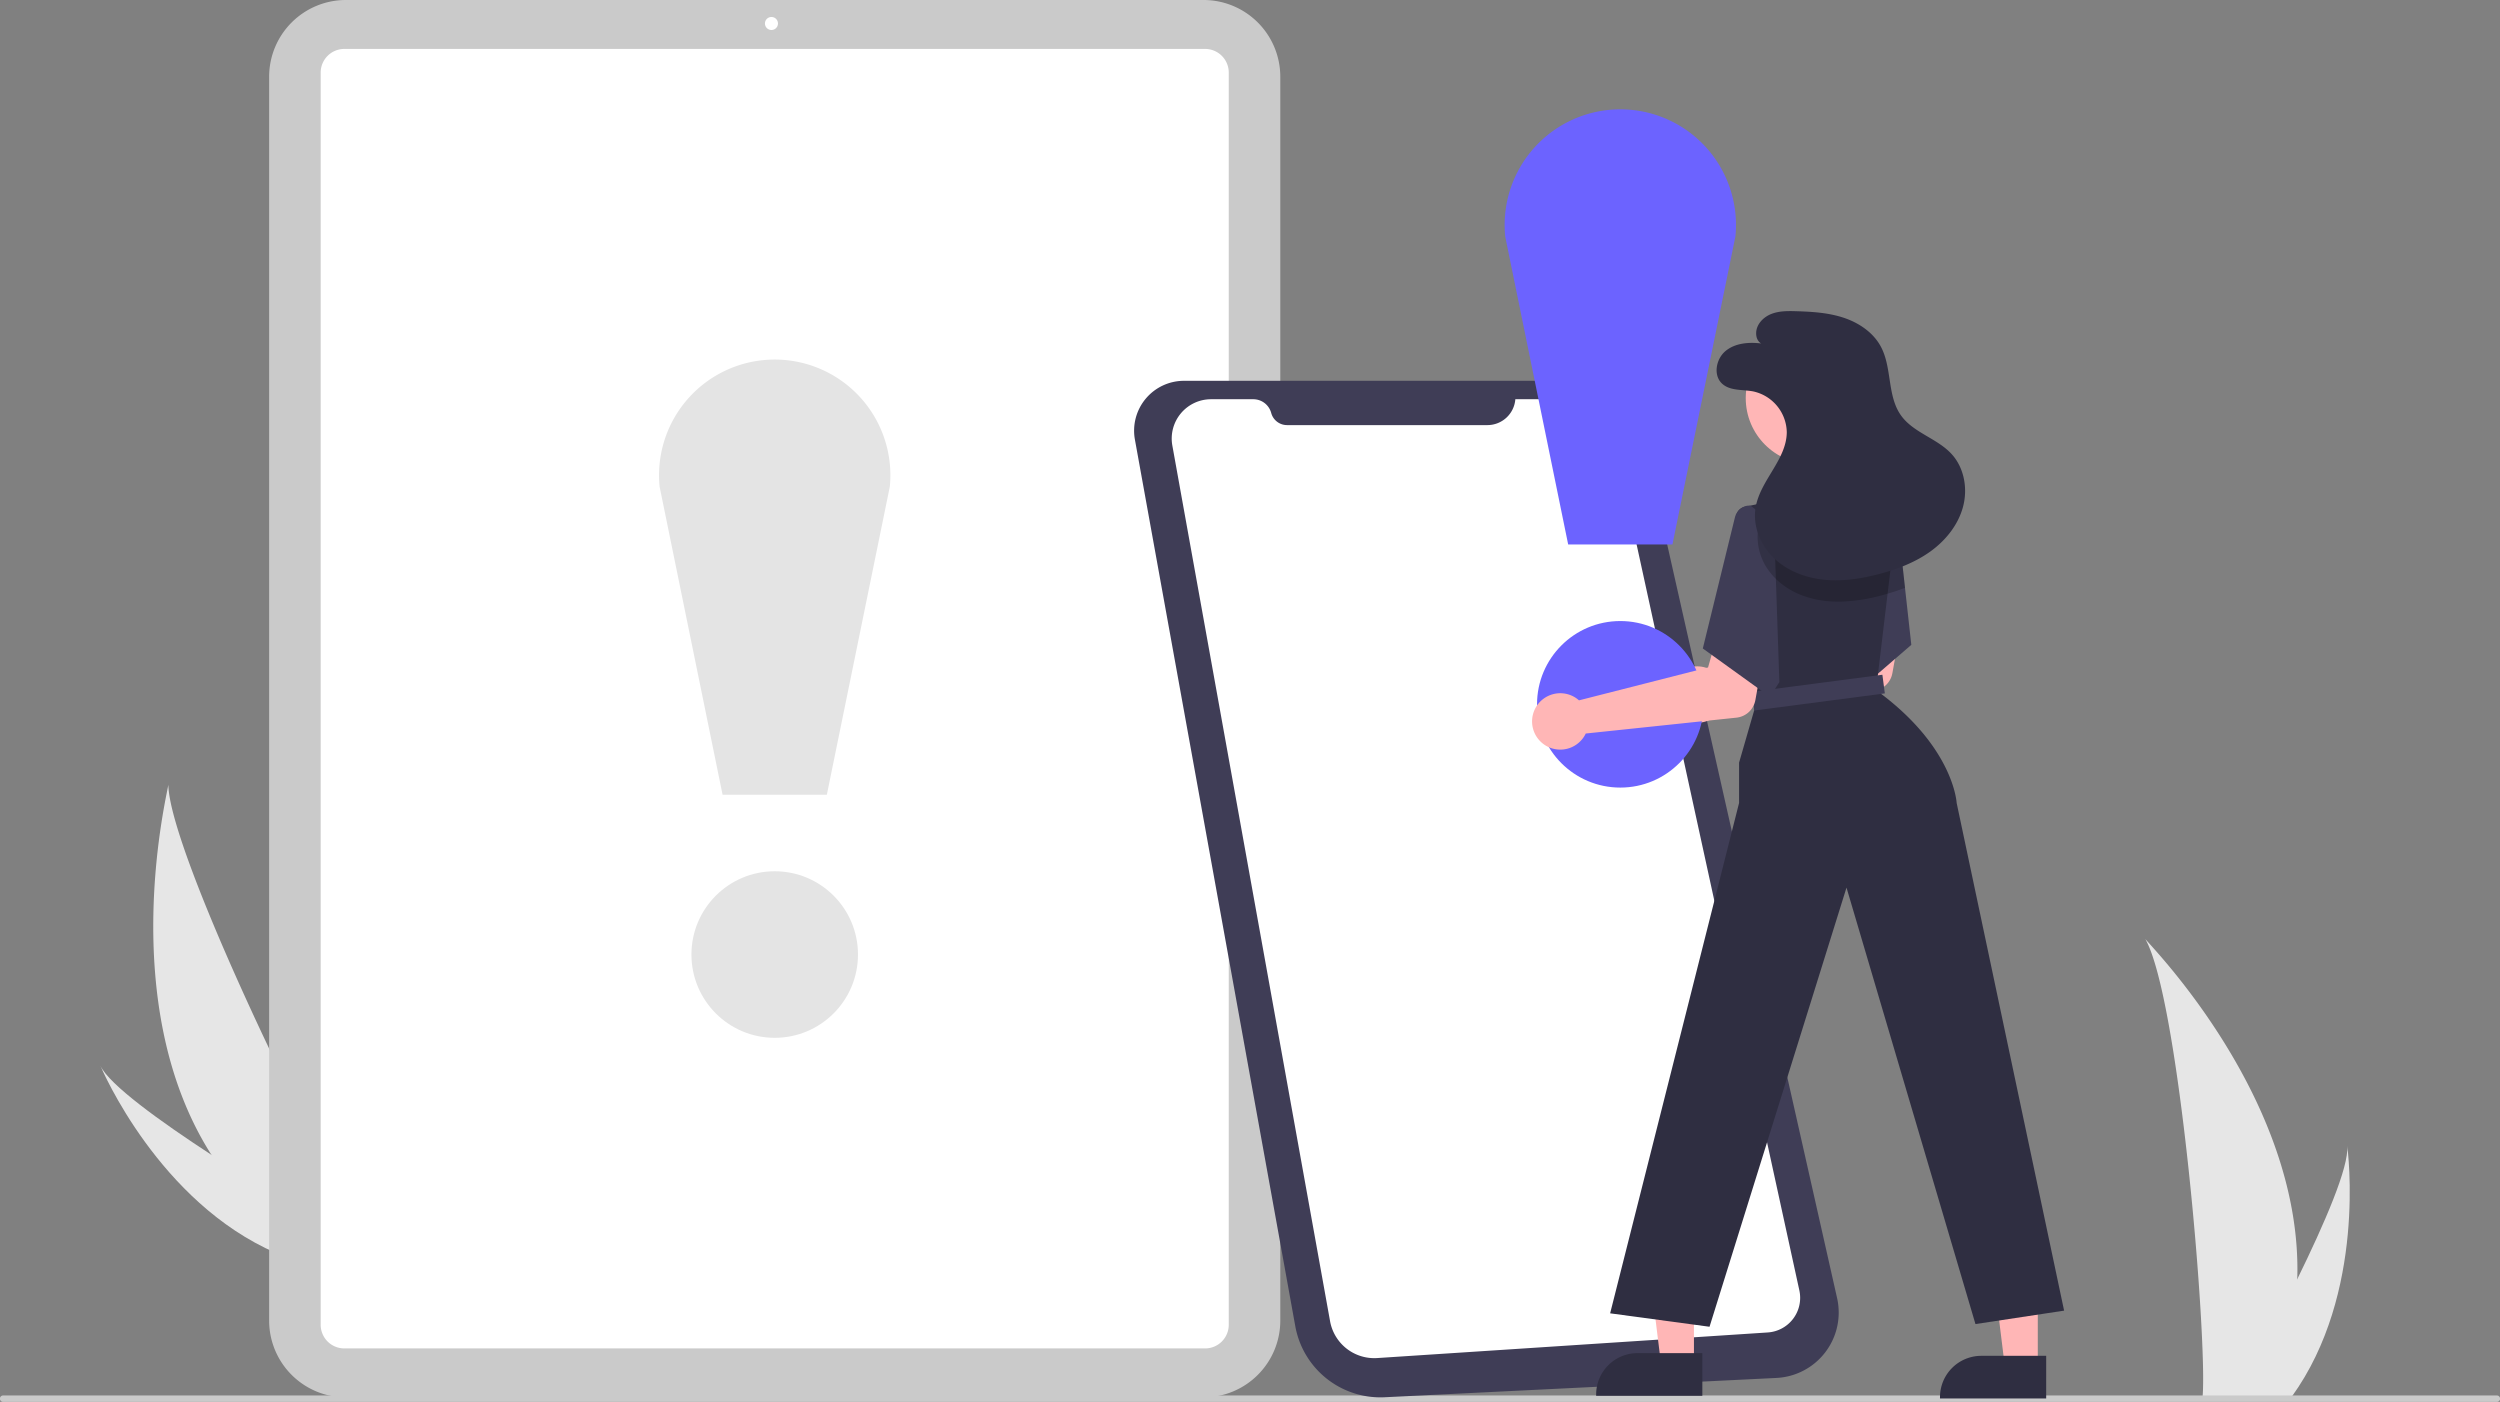 <svg xmlns="http://www.w3.org/2000/svg" data-name="Layer 1" width="930.675" height="521.876"
    viewBox="0 0 930.675 521.876" xmlns:xlink="http://www.w3.org/1999/xlink">
    <rect x="0" y="0" width="930.675" height="521.876" fill="#808080" stroke="none"/>
    <path id="a08a2523-9d19-4e0c-87cb-6ce1a7fd2fc4-4944" data-name="Path 133"
        d="M213.373,618.976a158.393,158.393,0,0,0,28.728,33.862c.254.232.515.454.776.681l23.739-14.105c-.176-.239-.369-.506-.577-.799-12.395-17.256-68.372-132.056-68.714-157.478C197.28,483.241,177.178,562.252,213.373,618.976Z"
        transform="translate(-134.662 -189.062)" fill="#e6e6e6" />
    <path id="a62b1d0a-4504-46a8-81c8-bbc6043ad63f-4945" data-name="Path 134"
        d="M237.52,655.559c.367.165.741.325,1.118.478l17.809-10.582c-.278-.161-.603-.35-.974-.563-6.097-3.561-24.237-14.262-42.098-25.917-19.191-12.526-38.071-26.145-41.347-33.188C172.709,587.409,193.84,636.659,237.52,655.559Z"
        transform="translate(-134.662 -189.062)" fill="#e6e6e6" />
    <path id="fd401fbc-93ba-42a5-a9a4-5a6900171ed6-4946" data-name="Path 133"
        d="M989.863,665.256a158.394,158.394,0,0,1-7.4,43.785c-.1.329-.211.653-.319.982h-27.613c.029-.295.059-.624.088-.982,1.841-21.166-8.677-148.453-21.369-170.483C934.362,540.345,992.004,598.002,989.863,665.256Z"
        transform="translate(-134.662 -189.062)" fill="#e6e6e6" />
    <path id="eaa08601-a63b-4214-86e2-4a8f8e2c7e12-4947" data-name="Path 134"
        d="M987.79,709.041c-.231.329-.471.658-.717.982h-20.716c.157-.28.339-.609.55-.982,3.422-6.176,13.551-24.642,22.953-43.785,10.1-20.572,19.374-41.924,18.593-49.652C1008.695,617.346,1015.687,670.48,987.79,709.041Z"
        transform="translate(-134.662 -189.062)" fill="#e6e6e6" />
    <path
        d="M582.73,709.255H263.402a28.58,28.58,0,0,1-28.548-28.548V217.61A28.58,28.58,0,0,1,263.402,189.062H582.73a28.58,28.58,0,0,1,28.548,28.548V680.707A28.58,28.58,0,0,1,582.73,709.255Z"
        transform="translate(-134.662 -189.062)" fill="#cacaca" />
    <path
        d="M583.292,691.041H262.84a8.81,8.81,0,0,1-8.8-8.8V216.076a8.81,8.81,0,0,1,8.8-8.8H583.292a8.81,8.81,0,0,1,8.8,8.8V682.241A8.81,8.81,0,0,1,583.292,691.041Z"
        transform="translate(-134.662 -189.062)" fill="#fff" />
    <circle cx="287.19" cy="8.743" r="2.429" fill="#fff" />
    <path d="M1064.147,710.938H135.853a1.191,1.191,0,1,1,0-2.381h928.294a1.191,1.191,0,1,1,0,2.381Z"
        transform="translate(-134.662 -189.062)" fill="#cacaca" />
    <circle cx="288.401" cy="355.346" r="31" fill="#e4e4e4" />
    <path d="M442.472,484.909H403.655L380.222,370.278a43.059,43.059,0,1,1,85.692-.051Z"
        transform="translate(-134.662 -189.062)" fill="#e4e4e4" />
    <path
        d="M575.58,330.828H717.454a30.16,30.16,0,0,1,29.421,23.527l71.686,317.968a24.375,24.375,0,0,1-22.579,29.707L650.135,709.216a32.203,32.203,0,0,1-33.273-26.432L576.197,457.977l-7.692-42.523-11.351-62.752a18.569,18.569,0,0,1,18.426-21.874Z"
        transform="translate(-134.662 -189.062)" fill="#3f3d56" />
    <path
        d="M698.777,337.683h16.561a20.843,20.843,0,0,1,20.364,16.4l68.809,315.374a12.915,12.915,0,0,1-11.773,15.64l-145.376,9.528A16.726,16.726,0,0,1,629.806,680.899l-58.715-325.969a14.65,14.65,0,0,1,14.418-17.247h15.711a6.914,6.914,0,0,1,6.676,5.116h0a6.104,6.104,0,0,0,5.894,4.517h74.584a10.434,10.434,0,0,0,10.403-9.633Z"
        transform="translate(-134.662 -189.062)" fill="#fff" />
    <path
        d="M772.149,438.776a10.525,10.525,0,0,1,1.316,1.007l48.056-12.251L824.8,415.939l18.143,2.661L839.134,439.688a8,8,0,0,1-7.035,6.534L775.988,452.131a10.497,10.497,0,1,1-3.839-13.355Z"
        transform="translate(-134.662 -189.062)" fill="#ffb6b6" />
    <circle cx="603.192" cy="262.195" r="31" fill="#6c63ff" />
    <path d="M757.263,391.757H718.446L695.012,277.126a43.059,43.059,0,1,1,85.692-.051Z"
        transform="translate(-134.662 -189.062)" fill="#6c63ff" />
    <polygon
        points="711.524 240.061 699.144 250.741 681.824 265.671 674.174 226.531 673.374 222.461 672.744 219.231 690.294 188.661 704.924 189.501 705.924 189.561 705.944 189.781 706.174 191.831 709.174 218.811 709.244 219.461 711.524 240.061"
        fill="#3f3d56" />
    <polygon points="630.606 507.736 618.346 507.735 612.513 460.447 630.608 460.448 630.606 507.736" fill="#ffb6b6" />
    <path d="M768.394,708.682l-39.531-.001v-.5A15.387,15.387,0,0,1,744.25,692.794h.001l24.144.001Z"
        transform="translate(-134.662 -189.062)" fill="#2f2e41" />
    <polygon points="758.606 508.736 746.346 508.735 740.513 461.447 758.608 461.448 758.606 508.736" fill="#ffb6b6" />
    <path d="M896.394,709.682l-39.531-.001v-.5A15.387,15.387,0,0,1,872.25,693.794h.001l24.144.001Z"
        transform="translate(-134.662 -189.062)" fill="#2f2e41" />
    <path
        d="M903.066,676.973l-33,5-48.01-162.48-50.99,163.48-37-5,48-190v-15l6.5-22.5-.68-6.09-4.73-42.59-2.05-18.47-.133-1.193a4.056,4.056,0,0,1,3.193-4.417h0l15.4-3.24H824.736l14.85,4.09,1.02.28.46.13-.23,1.92-3.48,29.18-.19,1.6-3.36,28.13-.74,6.17c29,21,30,42,30,42Z"
        transform="translate(-134.662 -189.062)" fill="#2f2e41" />
    <circle cx="674.447" cy="148.199" r="24.561" fill="#ffb6b6" />
    <rect x="786.566" y="443.473" width="49" height="7"
        transform="matrix(0.992, -0.13, 0.13, 0.992, -185.775, -80.115)" fill="#3f3d56" />
    <path
        d="M721.149,448.776a10.525,10.525,0,0,1,1.316,1.007l48.056-12.251L773.8,425.939l18.143,2.661L788.134,449.688a8,8,0,0,1-7.035,6.534L724.988,462.131a10.497,10.497,0,1,1-3.839-13.355Z"
        transform="translate(-134.662 -189.062)" fill="#ffb6b6" />
    <path d="M795.066,383.973l-8.5-6.5c-2.298-.872-5.447,1.605-6,4l-12,49,25,18,3.5-5.5Z"
        transform="translate(-134.662 -189.062)" fill="#3f3d56" />
    <g opacity="0.2">
        <path
            d="M843.837,407.873a67.676,67.676,0,0,1-6.48,2.2c-.7.21-1.42.41-2.13.6a66.019,66.019,0,0,1-14.34,2.32,45.14,45.14,0,0,1-6.26-.17,35.243,35.243,0,0,1-6.59-1.3c-.07-.02-.15-.04-.22-.06a28.906,28.906,0,0,1-11.95-6.79,23.56,23.56,0,0,1-2.11-2.35,21.239,21.239,0,0,1-4.56-16.53,14.153,14.153,0,0,1,.34-1.57,25.107,25.107,0,0,1,1.49-4.1c.27-.62.57-1.23.89-1.83l11.3-3.82h21.52l14.85,4.09,1,.06.02.22.46.13-.23,1.92Z"
            transform="translate(-134.662 -189.062)" />
    </g>
    <path
        d="M790.289,316.927c-4.593-.563-9.634-.165-13.214,2.767s-4.736,9.028-1.346,12.178c3.001,2.789,7.693,2.133,11.713,2.926a15.854,15.854,0,0,1,12.384,15.157c-.06,10.174-9.824,17.879-11.578,27.901-1.197,6.84,1.688,14.038,6.675,18.87s11.843,7.443,18.751,8.15,13.893-.373,20.606-2.148c6.741-1.782,13.378-4.311,19.034-8.388s10.293-9.826,12.109-16.558.512-14.451-4.168-19.62c-5.359-5.919-14.274-7.954-18.91-14.456-5.196-7.288-3.274-17.666-7.479-25.567-2.808-5.275-8.125-8.873-13.792-10.769s-11.719-2.27-17.692-2.453c-3.14-.096-6.375-.129-9.3,1.016s-5.496,3.753-5.648,6.891S790.289,316.927,790.289,316.927Z"
        transform="translate(-134.662 -189.062)" fill="#2f2e41" />
</svg>